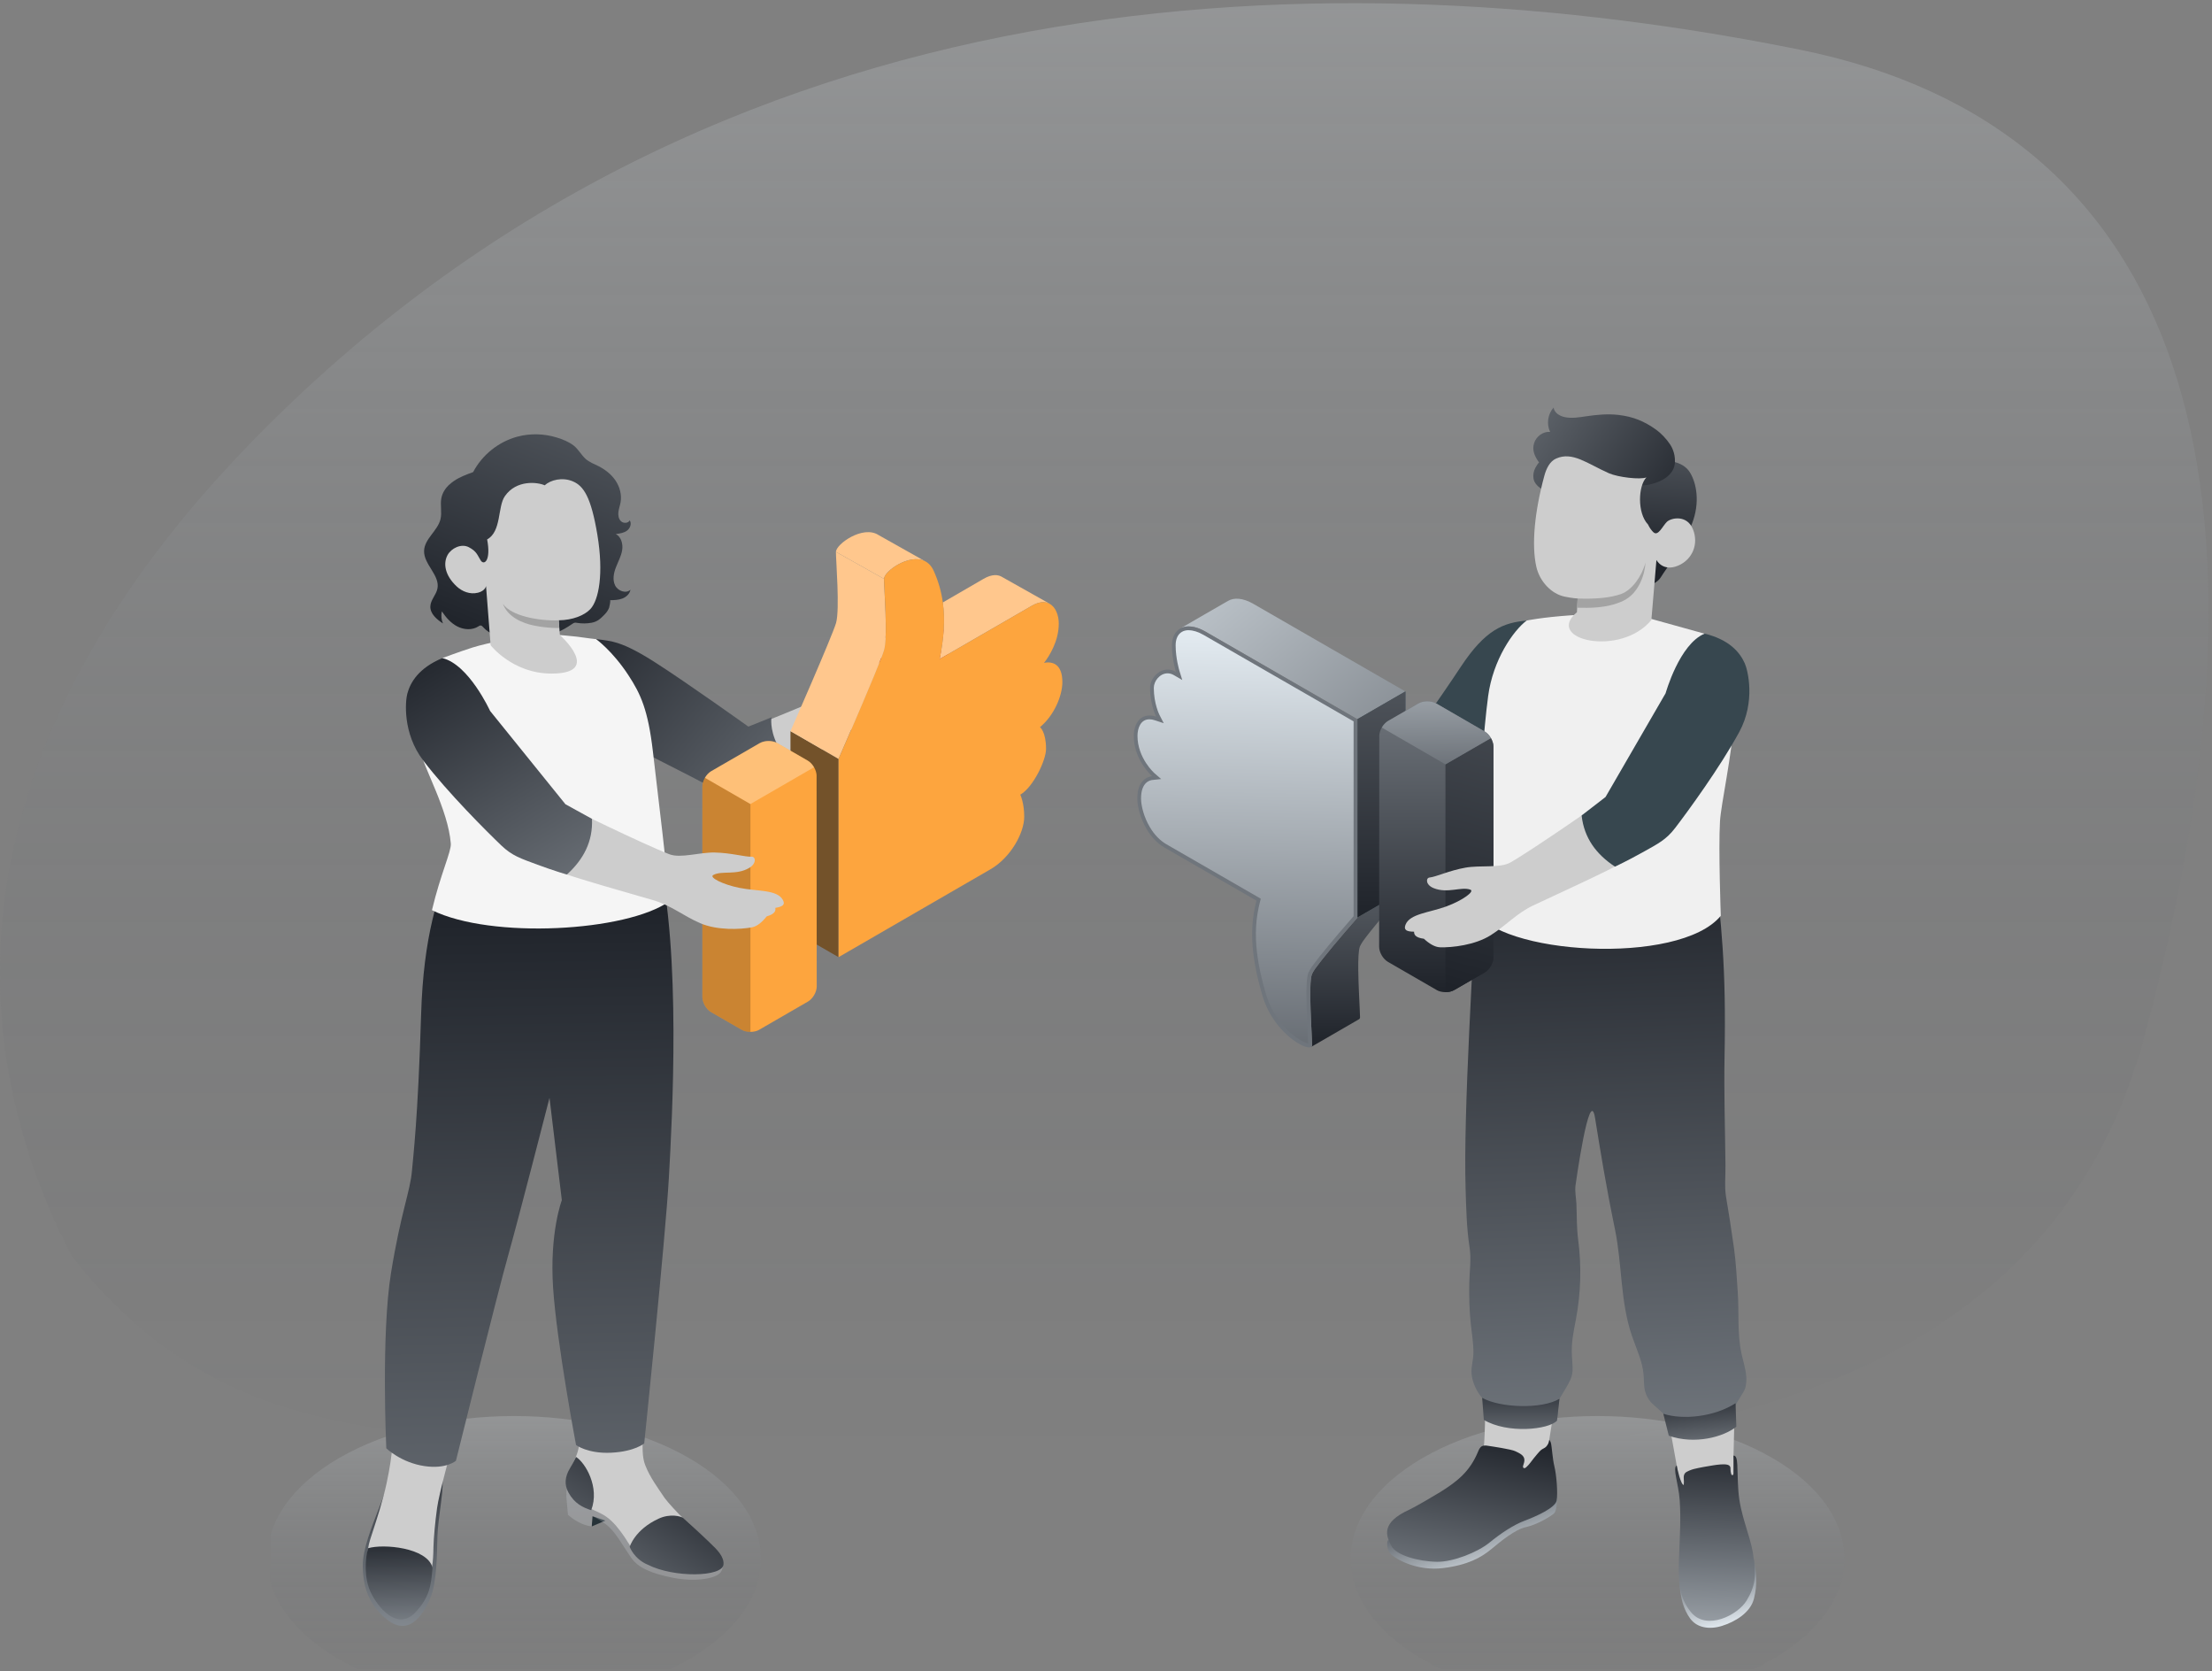 <svg width="621" height="469" viewBox="0 0 621 469" fill="none" xmlns="http://www.w3.org/2000/svg">
<rect x="0" y="0" width="621" height="469" fill="#808080" stroke="none"/>
<path opacity="0.4" d="M211.516 404.348C115.674 405.244 62.527 406.588 19.958 352.256C-16.531 281.119 -4.743 201.821 69.903 124.789C201.255 -10.762 377.524 -11.841 505.259 13.94C613.494 35.785 643.863 135.574 601.902 291.289C559.941 447.004 331.319 403.227 211.516 404.348Z" fill="url(#paint0_linear_7754_14610)"/>
<g clip-path="url(#clip0_7754_14610)">
<path d="M95.3 409.144C68.231 424.774 68.231 450.104 95.3 465.734C122.371 481.364 166.251 481.364 193.321 465.734C220.391 450.104 220.391 424.774 193.321 409.144C166.251 393.514 122.371 393.514 95.311 409.144H95.3Z" fill="url(#paint1_linear_7754_14610)"/>
<path d="M497.494 409.144C524.564 424.774 524.564 450.104 497.494 465.734C470.424 481.364 426.544 481.364 399.474 465.734C372.404 450.104 372.404 424.774 399.474 409.144C426.544 393.514 470.424 393.514 497.484 409.144H497.494Z" fill="url(#paint2_linear_7754_14610)"/>
<path d="M333.391 213.404C332.241 213.884 332.711 214.974 333.831 215.264C336.481 215.944 339.171 213.934 340.961 213.744C341.411 213.744 347.351 214.544 348.161 215.494C346.811 215.754 342.511 216.224 341.181 216.554C340.801 216.654 339.811 217.084 336.821 218.444C336.361 218.654 335.621 218.944 335.341 219.284C335.091 219.604 335.231 220.504 336.281 220.774C338.161 221.244 340.041 219.874 341.921 219.434C342.831 219.204 345.751 218.624 347.411 219.604C344.781 220.494 343.431 221.554 340.281 224.194C339.911 224.504 339.981 224.754 340.181 225.004C340.461 225.354 341.051 225.574 341.631 225.504C342.921 225.344 344.121 224.214 345.741 223.384C347.361 222.554 349.401 222.324 351.221 222.374C351.911 222.394 352.601 222.554 353.231 222.844C354.021 223.214 354.701 223.774 355.451 224.224C358.421 226.004 362.491 225.714 365.171 223.524C365.351 223.384 365.521 223.224 365.591 223.004C365.721 222.624 365.481 222.224 365.241 221.904C362.881 218.764 359.251 216.884 356.011 214.674C354.941 213.944 346.811 208.624 346.481 208.484C346.341 208.424 337.181 211.734 336.921 211.864C336.111 212.284 334.501 212.954 333.391 213.424V213.404Z" fill="#F0997A"/>
<path d="M410.351 187.944C408.501 190.624 394.451 210.204 394.451 210.204C394.451 210.204 374.141 213.094 369.781 213.394C363.771 213.814 360.321 211.654 357.271 209.784C352.901 207.104 352.151 207.324 349.481 207.394C347.831 207.434 343.811 207.114 343.671 207.104C343.061 207.074 342.581 207.334 342.001 207.534C341.711 207.634 340.521 208.104 340.231 208.214C338.571 208.864 337.591 209.354 335.941 210.004C335.431 210.204 334.921 210.404 334.461 210.714C334.361 210.784 334.261 210.854 334.221 210.964C334.141 211.174 334.291 211.404 334.451 211.564C335.231 212.314 336.381 212.554 337.461 212.464C338.531 212.374 339.561 212.004 340.581 211.664C341.211 211.454 341.541 211.294 342.821 210.874C343.141 210.774 343.511 210.714 344.421 210.874C348.771 211.634 349.581 212.144 351.891 212.904C348.921 213.804 347.251 213.954 345.141 213.564C343.031 213.174 342.981 215.594 345.541 216.804C348.491 218.194 350.741 217.114 354.611 219.044C358.471 220.974 358.041 225.744 363.801 225.494C366.241 225.314 369.181 224.654 373.231 225.084C378.791 225.684 396.121 227.504 399.571 227.384C407.111 227.134 407.401 226.364 414.891 213.314C425.461 194.894 427.021 191.294 427.021 191.294L427.721 174.874C422.521 175.364 417.671 177.314 410.351 187.944Z" fill="#FFBDA7"/>
<path d="M428.772 174.154C422.062 174.734 417.022 176.654 410.052 187.224C404.132 196.204 394.442 209.784 394.442 209.784L387.512 210.764C387.512 210.764 389.592 213.224 389.922 218.144C390.232 222.734 388.732 226.834 388.732 226.834C388.732 226.834 389.272 226.884 396.112 227.434C402.952 227.984 405.202 227.024 406.802 226.254C408.402 225.484 410.292 223.754 413.132 220.064C417.532 214.334 427.732 200.874 427.732 200.874L428.772 174.154Z" fill="#37474F"/>
<path d="M351.902 212.894C352.962 212.554 355.432 212.484 355.962 212.544C356.492 212.604 355.682 211.664 353.532 211.564C351.382 211.464 350.262 212.394 349.592 212.124L351.902 212.884V212.894Z" fill="#F0997A"/>
<path d="M434.67 405.734L437.35 389.044L416.98 385.744C416.98 385.744 417.1 399.044 416.66 405.114C416.45 407.974 414.18 413.264 414.18 413.264C414.18 413.264 422.03 417.954 426.31 416.444C430.59 414.934 433.72 408.374 433.68 407.144L434.67 405.734Z" fill="#CDCDCD"/>
<path d="M389.661 432.334C389.371 432.334 389.101 435.004 390.651 436.354C392.441 437.914 398.151 440.954 405.111 440.094C412.071 439.244 415.841 437.114 418.631 434.804C421.421 432.494 425.331 429.234 428.481 428.564C431.401 427.944 435.371 425.604 436.311 424.704C437.251 423.804 437.131 419.794 437.131 419.794L389.661 432.334Z" fill="url(#paint3_linear_7754_14610)"/>
<path d="M434.921 404.135C434.921 404.135 435.291 404.335 435.471 405.265C435.681 406.375 435.901 409.595 436.351 411.415C436.981 413.945 437.391 419.125 437.001 421.175C436.611 423.225 431.051 425.665 428.001 426.805C424.891 427.965 421.281 430.385 418.121 432.965C414.841 435.635 407.961 438.395 403.431 438.325C398.071 438.245 392.041 436.465 390.671 433.975C388.971 430.885 387.741 427.305 395.701 423.675C397.211 422.985 402.501 419.895 404.311 418.775C409.201 415.735 412.641 412.945 414.901 407.535C415.161 406.905 415.441 406.205 416.051 405.885C416.521 405.645 417.081 405.675 417.601 405.755C418.921 405.955 424.201 406.715 425.411 407.295C426.471 407.815 427.991 408.415 427.961 409.785C427.961 410.265 427.811 410.725 427.661 411.175C427.561 411.455 427.491 411.825 427.731 411.995C427.961 412.155 428.271 411.975 428.471 411.795C429.311 411.055 429.921 410.105 430.621 409.235C431.001 408.775 432.201 407.285 432.671 406.925C433.101 406.595 433.651 406.435 434.031 406.055C434.511 405.575 434.901 404.795 434.931 404.155L434.921 404.135Z" fill="url(#paint4_linear_7754_14610)"/>
<path d="M470.731 411.324L466.961 390.464L487.161 388.114L486.671 408.524C486.671 408.524 487.991 414.074 486.781 415.914C485.571 417.754 473.441 419.244 472.381 417.934C471.321 416.634 470.731 411.314 470.731 411.314V411.324Z" fill="#CDCDCD"/>
<path d="M471.441 443.965C471.781 448.625 472.621 451.655 474.501 454.255C476.381 456.845 479.881 457.425 483.411 456.325C486.941 455.225 491.451 452.705 492.431 448.585C493.411 444.465 493.181 441.715 492.341 437.435L471.441 443.975V443.965Z" fill="url(#paint5_linear_7754_14610)"/>
<path d="M486.67 408.524C488.13 408.504 487.59 412.134 488.03 418.414C488.5 425.204 491.3 430.635 492.15 436.095C493.12 442.335 492.78 445.194 490.34 449.215C487.91 453.244 479.2 457.715 474.84 452.595C471.29 448.425 471.1 443.485 471.37 437.155C471.64 430.604 471.9 425.995 471.56 421.065C471.23 416.355 469.47 411.945 470.73 411.315C470.83 412.005 471.88 416.804 472.7 416.754C472.77 416.144 472.75 415.584 472.7 414.974C472.66 414.444 472.7 413.854 473.09 413.414C473.48 412.974 474.89 412.454 475.48 412.304C476.91 411.934 479.46 411.494 480.92 411.264C481.65 411.144 482.37 411.054 483.1 411.004C483.69 410.964 484.39 410.944 484.95 411.084C485.29 411.174 485.61 411.364 485.74 411.664C485.84 411.884 485.82 412.134 485.82 412.384C485.82 412.824 485.89 413.254 486.01 413.664C486.07 413.844 486.21 414.064 486.42 414.004C486.59 413.954 486.65 413.754 486.65 413.604C486.65 412.844 486.69 408.944 486.66 408.544L486.67 408.524Z" fill="url(#paint6_linear_7754_14610)"/>
<path d="M481.122 240.164C483.252 259.874 484.642 270.824 484.152 296.644C483.962 306.434 484.312 317.304 484.412 327.094C484.442 329.874 484.112 333.144 484.572 335.894C485.422 340.974 485.932 344.134 486.812 350.364C487.342 354.134 487.602 358.924 487.862 362.724C488.252 368.424 487.692 374.224 488.892 379.814C489.342 381.914 490.032 383.974 490.232 386.114C490.332 387.264 490.282 388.454 489.972 389.574C489.652 390.704 487.622 393.394 487.272 394.414C486.752 395.904 487.232 398.134 487.232 399.734C487.232 399.734 476.662 404.994 468.602 402.134C468.222 400.714 468.112 398.364 467.312 397.194C466.742 396.354 464.162 394.344 463.452 393.514C462.702 392.644 462.142 391.604 461.852 390.484C461.452 388.934 461.562 387.304 461.412 385.704C461.072 381.934 459.352 378.454 458.132 374.864C454.852 365.204 455.422 354.934 453.392 345.044C450.652 331.694 449.342 323.244 447.792 313.744C446.242 304.234 442.312 332.684 442.312 332.694C442.082 334.314 442.492 336.244 442.562 337.874C442.702 341.254 442.612 344.574 443.052 347.904C444.022 355.304 443.822 362.854 442.442 370.184C441.722 374.044 441.092 376.694 441.302 380.624C441.422 382.934 441.832 384.974 440.932 387.094C440.282 388.624 438.622 391.164 437.812 392.584C437.482 393.164 437.462 397.794 437.102 398.014C437.102 398.014 425.932 404.444 417.532 397.514C417.412 396.164 416.662 393.504 416.102 392.314C414.652 390.784 413.292 387.874 413.132 385.564C412.972 383.394 413.642 381.804 413.652 379.624C413.662 376.954 413.212 374.304 412.922 371.644C412.502 367.854 412.422 364.034 412.482 360.234C412.542 356.924 413.092 353.414 412.582 350.164C411.732 344.764 411.622 339.044 411.452 333.564C410.792 312.024 413.672 268.324 414.952 240.534L481.132 240.154L481.122 240.164Z" fill="url(#paint7_linear_7754_14610)"/>
<path d="M487.461 400.404C483.891 403.324 475.741 405.494 468.501 402.944L466.961 396.784C472.421 398.574 481.271 397.674 487.241 393.824L487.461 400.414V400.404Z" fill="url(#paint8_linear_7754_14610)"/>
<path d="M437.102 398.744C434.682 401.264 423.272 402.454 416.572 398.504L416.102 392.314C421.182 395.154 432.862 395.544 437.812 392.584L437.112 398.734L437.102 398.744Z" fill="url(#paint9_linear_7754_14610)"/>
<path d="M478.562 177.845C478.562 177.845 488.052 184.985 487.002 200.505C486.202 212.385 483.172 225.465 482.872 230.555C482.412 238.355 483.102 257.015 483.102 257.015C471.462 271.205 420.132 267.945 413.902 255.195C413.902 255.195 415.192 214.895 417.782 195.385C419.142 185.165 424.812 177.035 428.582 174.165C428.582 174.165 432.582 173.275 441.332 172.665C446.692 172.295 462.012 173.265 462.012 173.265L478.552 177.855L478.562 177.845Z" fill="#F0F0F0"/>
<path d="M468.74 129.425C468.74 129.425 472.63 129.635 474.44 132.595C476.26 135.555 477.35 140.955 475.01 146.985C472.44 153.615 467.45 160.005 466.36 161.865C465.27 163.725 463.19 164.165 463.19 164.165L463.78 155.985L464.35 150.295C464.35 150.295 459.95 145.905 459.74 141.795C459.48 136.495 461.67 133.605 461.67 133.605L468.73 129.425H468.74Z" fill="url(#paint10_linear_7754_14610)"/>
<path d="M440.31 137.695C442.57 136.745 445.4 136.485 447.82 136.445C450.11 136.405 452.41 136.355 454.7 136.315C457.16 136.265 459.61 136.225 462.07 136.175C462.07 136.175 469.97 135.235 470.22 129.685C470.35 126.955 469.09 125.065 468.82 124.665C467.87 123.225 466.33 121.585 464.93 120.585C461.6 118.215 458.54 116.945 454.38 116.455C451.38 116.105 448.35 116.385 445.36 116.825C443.34 117.125 441.27 117.485 439.27 117.065C437.84 116.765 436.34 115.835 436.16 114.385C434.52 116.195 434.11 119.025 435.18 121.215C433.22 121.035 431.29 122.465 430.69 124.345C430.02 126.445 430.93 128.195 432.11 129.855C431.96 129.655 431.1 131.185 431.03 131.315C430.56 132.215 430.36 133.245 430.51 134.265C430.72 135.705 431.95 136.785 433.23 137.485C435.49 138.715 437.96 138.685 440.3 137.695H440.31Z" fill="url(#paint11_linear_7754_14610)"/>
<path d="M471.149 158.735C466.809 160.595 465.029 157.155 465.029 157.155L463.609 174.005C454.959 184.525 433.419 179.575 442.709 171.825L442.909 167.975C442.909 167.975 441.489 167.915 439.249 167.445C435.519 166.675 432.239 163.175 431.309 159.055C429.939 152.965 430.799 143.705 433.549 133.575C434.079 131.615 435.029 129.495 436.889 128.685C441.499 126.665 445.519 130.075 451.679 132.815C454.229 133.945 460.519 134.685 462.219 133.985C459.919 136.305 459.579 143.945 462.659 147.195C463.179 148.295 463.739 148.955 464.179 149.375C465.499 150.635 466.769 147.605 467.979 146.445C469.199 145.305 473.579 144.425 475.259 148.485C476.959 152.615 475.179 157.005 471.159 158.735H471.149Z" fill="#CDCDCD"/>
<path d="M442.91 167.974C447.84 168.174 452.24 167.774 455.2 166.674C458.16 165.584 460.92 161.774 461.95 157.904C461.8 161.044 460.17 166.544 455.65 168.654C451.14 170.764 446 170.644 442.77 170.564L442.9 167.964L442.91 167.974Z" fill="#A3A3A3"/>
<path d="M331.451 176.344C333.131 175.454 335.571 175.614 338.461 177.284C344.031 180.494 381.071 201.844 381.071 201.844L394.551 194.064C394.551 194.064 357.491 172.704 351.921 169.504C348.941 167.774 346.431 167.664 344.751 168.654C343.331 169.484 333.561 175.084 331.441 176.344H331.451Z" fill="url(#paint12_linear_7754_14610)"/>
<path d="M367.861 280.135C367.881 282.095 367.961 284.225 368.051 286.215C368.121 287.835 368.191 289.345 368.251 290.575C368.321 291.825 368.361 292.795 368.361 293.305C368.361 293.515 368.291 293.665 368.161 293.785C369.081 293.245 381.381 286.165 381.571 286.035C381.731 285.925 381.821 285.755 381.821 285.525C381.821 285.025 381.781 284.045 381.711 282.795C381.661 281.555 381.581 280.045 381.511 278.425C381.421 276.445 381.351 274.315 381.321 272.355C381.281 269.215 381.391 266.525 381.811 265.575C381.941 265.255 382.231 264.775 382.621 264.175C383.171 263.415 383.901 262.445 384.751 261.385C388.551 256.565 394.551 249.765 394.551 249.765V249.715L381.071 257.495V257.565C381.071 257.565 375.091 264.345 371.281 269.155C370.441 270.235 369.701 271.205 369.151 271.965C368.761 272.565 368.471 273.045 368.341 273.365C367.911 274.315 367.801 277.005 367.851 280.145L367.861 280.135Z" fill="url(#paint13_linear_7754_14610)"/>
<path d="M381.582 202.135L394.062 194.925V249.415L381.582 256.625V202.135Z" fill="#455A64"/>
<path d="M393.562 195.794V249.124L382.082 255.754V202.424L393.562 195.794ZM394.562 194.064L381.082 201.844V257.484L394.562 249.704V194.064Z" fill="#455A64"/>
<path d="M381.082 257.485L394.552 249.705V194.055L381.082 201.845V257.485Z" fill="url(#paint14_linear_7754_14610)"/>
<path d="M367.54 293.414C367.45 293.414 367.36 293.414 367.26 293.394C365.11 293.074 360.49 289.914 357.39 284.824C356.32 283.054 355.52 281.254 354.94 279.304C353.65 274.974 352.82 271.134 352.39 267.554C351.75 262.304 352.02 257.644 353.24 252.894L353.34 252.494L327.22 237.434C325.37 236.374 323.71 234.674 322.42 232.514C320.62 229.534 319.82 226.174 319.82 224.154C319.79 219.154 322.62 218.464 323.49 218.374L324.73 218.244L323.79 217.434C323.79 217.434 318.83 213.074 318.83 206.524C318.83 203.944 320.03 201.344 322.72 201.344C323.25 201.344 323.81 201.444 324.4 201.644L325.66 202.064L325.05 200.884C325.05 200.884 323.41 197.674 323.41 193.064C323.41 190.924 325.34 188.444 327.82 188.444C328.5 188.444 329.18 188.634 329.84 189.014L331.03 189.694L330.62 188.384C330.62 188.384 329.55 184.884 329.55 181.144C329.54 179.154 330.26 177.634 331.6 176.864C332.22 176.514 332.94 176.334 333.76 176.334C335.08 176.334 336.62 176.824 338.2 177.734L380.55 202.134V257.324C379.64 258.364 374.33 264.424 370.87 268.794L370.75 268.944C370 269.904 369.29 270.844 368.73 271.624C368.28 272.304 368 272.794 367.86 273.134C367.45 274.044 367.27 276.344 367.33 280.134C367.35 281.824 367.41 283.824 367.52 286.224C367.56 287.264 367.61 288.254 367.65 289.164L367.72 290.594C367.77 291.564 367.83 292.744 367.83 293.294C367.81 293.364 367.73 293.404 367.55 293.404L367.54 293.414Z" fill="url(#paint15_linear_7754_14610)"/>
<path d="M333.751 176.885C334.981 176.885 336.421 177.345 337.931 178.215C343.101 181.195 375.441 199.825 380.011 202.455V257.135C378.801 258.515 373.771 264.275 370.451 268.475L370.221 268.775C369.511 269.675 368.831 270.565 368.271 271.355C367.811 272.055 367.521 272.555 367.371 272.905C367.081 273.545 366.711 274.985 366.781 280.135C366.801 281.825 366.861 283.825 366.971 286.245C367.011 287.295 367.061 288.295 367.101 289.205L367.171 290.625C367.211 291.365 367.251 292.235 367.271 292.835C365.531 292.525 361.071 289.835 357.841 284.535C356.791 282.805 356.011 281.045 355.441 279.135C354.161 274.835 353.331 271.025 352.911 267.475C352.281 262.295 352.541 257.705 353.751 253.015L353.951 252.225L353.241 251.815L327.471 236.955C325.701 235.945 324.111 234.315 322.861 232.225C321.121 229.345 320.341 226.085 320.341 224.145C320.311 219.595 322.771 218.985 323.531 218.905L325.991 218.645L324.121 217.025C324.121 217.025 319.341 212.815 319.341 206.525C319.341 204.385 320.221 201.875 322.691 201.875C323.161 201.875 323.671 201.965 324.201 202.145L326.711 202.975L325.501 200.625C325.501 200.625 323.921 197.515 323.921 193.055C323.921 191.165 325.611 188.975 327.791 188.975C328.381 188.975 328.971 189.145 329.541 189.475L331.911 190.845L331.101 188.225C331.101 188.225 330.051 184.805 330.051 181.135C330.041 179.345 330.671 177.995 331.831 177.325C332.361 177.015 333.001 176.865 333.721 176.865M333.751 175.805C332.821 175.805 332.011 176.015 331.331 176.405C329.851 177.255 329.001 178.955 329.011 181.155C329.011 185.035 330.111 188.555 330.111 188.555C329.341 188.105 328.561 187.915 327.821 187.915C325.111 187.915 322.871 190.545 322.871 193.065C322.871 197.875 324.571 201.125 324.571 201.125C323.911 200.905 323.291 200.805 322.721 200.805C319.921 200.805 318.301 203.295 318.301 206.525C318.301 213.415 323.451 217.845 323.451 217.845C322.061 217.995 319.261 219.115 319.301 224.165C319.301 226.295 320.121 229.725 321.971 232.795C323.161 234.795 324.831 236.685 326.971 237.905L352.731 252.765C351.551 257.355 351.181 262.085 351.861 267.625C352.281 271.175 353.111 275.065 354.421 279.465C355.041 281.565 355.911 283.435 356.931 285.115C360.231 290.535 364.981 293.605 367.181 293.935C367.311 293.955 367.431 293.965 367.541 293.965C368.061 293.965 368.361 293.745 368.361 293.315C368.361 292.815 368.321 291.835 368.251 290.595C368.201 289.355 368.121 287.845 368.051 286.225C367.961 284.235 367.891 282.115 367.861 280.145C367.821 277.005 367.931 274.315 368.351 273.365C368.481 273.045 368.771 272.565 369.161 271.965C369.711 271.205 370.441 270.235 371.291 269.175C375.091 264.355 381.081 257.565 381.081 257.565V201.855C381.081 201.855 344.031 180.505 338.461 177.305C336.701 176.285 335.101 175.825 333.751 175.825V175.805Z" fill="#6F757C"/>
<path d="M387.21 206.614C387.21 205.814 387.49 204.964 387.93 204.184C388.38 203.424 388.99 202.744 389.67 202.344L398.23 197.404C399.59 196.624 401.77 196.624 403.14 197.404H403.16L416.82 205.304C417.5 205.704 418.13 206.384 418.56 207.144C419 207.924 419.28 208.794 419.28 209.574V268.664C419.28 270.234 418.18 272.154 416.82 272.924L408.26 277.864C407.58 278.264 406.69 278.454 405.8 278.454C404.91 278.454 404.04 278.264 403.36 277.884C403.36 277.864 403.34 277.864 403.34 277.864L389.64 269.944C388.28 269.164 387.18 267.274 387.18 265.704V265.684L387.22 206.614H387.21Z" fill="url(#paint16_linear_7754_14610)"/>
<path d="M405.799 214.515V278.455C406.689 278.455 407.579 278.265 408.259 277.865L416.819 272.925C418.179 272.145 419.279 270.235 419.279 268.665V209.575C419.279 208.795 418.999 207.925 418.559 207.145L405.789 214.515H405.799Z" fill="url(#paint17_linear_7754_14610)"/>
<path d="M387.93 204.194L405.8 214.524L418.57 207.154C418.13 206.394 417.51 205.714 416.83 205.314L403.17 197.414H403.15C401.79 196.634 399.61 196.634 398.24 197.414L389.68 202.354C389 202.754 388.39 203.434 387.94 204.194H387.93Z" fill="url(#paint18_linear_7754_14610)"/>
<path d="M479.211 178.585C488.141 180.685 491.351 188.605 488.131 198.545C485.301 207.255 469.581 228.835 467.521 232.465C465.471 236.105 463.551 237.505 457.511 241.015C451.471 244.525 435.161 251.865 430.431 254.125C425.701 256.375 422.931 259.675 418.521 262.465C414.121 265.255 407.611 265.975 404.281 265.865C402.801 265.815 401.221 264.835 399.741 263.465C397.381 263.175 396.951 262.295 396.991 261.485C394.941 261.475 394.011 261.055 394.571 259.565C395.741 256.445 401.241 256.155 406.051 254.395C410.641 252.705 414.081 250.155 412.801 249.695C410.211 248.755 406.441 250.855 402.491 249.265C400.171 248.335 400.291 246.395 401.321 246.285C403.231 246.085 406.791 244.335 411.401 243.515C415.611 242.765 421.141 243.715 424.061 242.045C430.891 238.125 451.061 224.005 451.061 224.005L468.581 194.595C468.581 194.595 471.201 182.885 479.211 178.595V178.585Z" fill="#CDCDCD"/>
<path d="M444.02 228.875L450.74 223.685L467.61 194.555C467.61 194.555 471.48 180.725 478.57 177.835C485.56 179.555 488.48 183.135 489.83 186.175C490.68 188.085 492.92 196.895 488.28 205.445C482.86 215.425 473.77 227.825 470.32 232.335C467.75 235.695 465.55 236.755 461.13 239.225C456.7 241.695 453.39 243.225 453.39 243.225C448.17 239.795 444.72 235.225 444.03 228.865L444.02 228.875Z" fill="#37474F"/>
<path d="M166.129 428.404L169.959 426.774L166.339 425.534L166.129 428.404Z" fill="#263238"/>
<path d="M202.709 437.404C202.709 437.404 159.849 414.944 159.139 417.894C158.979 418.544 158.969 419.134 159.059 419.684C159.029 419.624 158.979 419.574 158.949 419.514L159.449 425.124C159.449 425.124 162.439 428.004 166.129 428.394C166.149 428.124 166.269 426.474 166.339 425.524C167.509 426.094 168.699 426.764 170.099 427.814C172.809 429.854 174.439 433.234 177.219 437.214C179.239 440.114 183.059 441.634 188.769 442.784C194.919 444.024 200.449 443.134 202.079 441.544C203.379 440.274 202.909 437.784 202.709 437.384V437.404Z" fill="url(#paint19_linear_7754_14610)"/>
<path d="M201.569 436.063C201.169 435.593 199.699 433.763 197.689 431.753C195.929 429.993 193.879 427.773 191.649 425.953C190.759 425.223 187.239 421.383 186.609 420.443C184.649 417.523 182.499 414.643 181.209 411.373C180.599 409.823 180.169 407.993 180.529 402.273C181.039 394.293 181.349 392.503 181.729 386.423L159.509 384.943C159.929 388.343 160.869 393.113 161.349 397.723C161.949 403.543 163.829 404.203 161.239 409.883C160.479 411.553 159.389 413.143 159.209 414.973C158.899 417.943 161.079 420.643 163.599 422.253C165.689 423.583 168.139 424.243 170.159 425.643C172.279 427.123 173.879 429.263 175.329 431.363C176.699 433.353 177.759 435.673 179.769 437.123C181.989 438.733 184.159 439.323 186.799 440.023C189.829 440.823 193.769 441.113 196.399 441.053C200.989 440.953 204.479 439.473 201.589 436.053L201.569 436.063Z" fill="#CDCDCD"/>
<path d="M199.22 432.914C197.42 431.204 194.86 428.754 191.76 425.984C191.06 425.574 188.2 424.714 184.9 426.224C178.17 429.314 176.78 434.144 176.78 434.144C176.78 434.144 178 437.534 181.85 439.144C189.21 442.884 202.78 442.604 203.11 439.114C203.32 436.894 201.41 435.004 199.22 432.924V432.914ZM161.72 408.894C161.72 408.894 161.22 410.014 159.94 412.204C158.66 414.394 158.32 416.624 159.62 418.954C161.35 422.034 163.63 423.084 165.98 423.854C168.45 417.334 164.26 410.484 161.72 408.904V408.894Z" fill="url(#paint20_linear_7754_14610)"/>
<path d="M123.95 414.244C125.06 416.254 122.91 426.104 122.8 431.204C122.69 435.844 122.68 444.144 120.79 448.554C118.55 453.784 114.38 459.694 107.97 453.984C103.99 450.444 101.9 446.164 101.85 439.474C101.82 434.824 104.31 428.634 106.46 423.134C108.97 416.714 110.01 413.254 110.01 413.254L123.95 414.244Z" fill="url(#paint21_linear_7754_14610)"/>
<path d="M112.041 381.914C110.691 392.624 110.681 398.744 110.201 405.644C109.871 408.844 109.501 411.784 108.521 416.354C107.581 420.754 105.701 426.654 104.781 429.434C103.491 433.324 102.561 435.764 103.681 440.364C103.771 440.724 103.911 441.074 104.081 441.414C105.851 445.294 110.881 448.564 112.591 448.284C113.001 449.054 114.161 449.604 115.471 449.524C115.661 449.514 115.851 449.484 116.041 449.454C116.231 449.414 116.421 449.364 116.621 449.294C117.781 448.894 118.921 447.934 119.691 446.184C119.821 445.894 119.931 445.574 120.041 445.234C121.711 439.814 121.631 436.254 121.691 434.084C121.761 431.574 122.151 427.194 122.711 423.184C123.271 419.174 126.291 408.204 127.951 402.184C129.321 397.204 132.001 386.974 132.001 386.974L112.041 381.914Z" fill="#CDCDCD"/>
<path d="M103.339 434.524C107.619 433.224 119.939 434.334 121.419 439.954C121.059 445.074 120.509 448.344 116.679 452.464C111.589 457.944 106.069 451.094 104.079 446.894C102.089 442.694 102.559 437.234 103.339 434.534V434.524Z" fill="url(#paint22_linear_7754_14610)"/>
<path d="M127.279 240.424C122.969 250.954 118.889 262.554 118.219 284.854C117.329 314.264 115.959 324.894 115.669 328.434C115.179 334.474 112.579 339.944 109.769 357.294C106.969 374.634 108.449 406.474 108.449 406.474C108.449 406.474 112.549 410.494 119.189 411.474C125.309 412.374 127.999 409.974 127.999 409.974C127.999 409.974 139.639 363.044 142.579 352.664C145.509 342.284 154.269 308.124 154.269 308.124L157.729 336.844C157.729 336.844 154.269 345.894 155.269 361.304C156.269 376.714 161.719 405.554 161.719 405.554C161.719 405.554 164.979 408.044 171.599 407.714C178.239 407.384 180.859 405.104 180.859 405.104C180.859 405.104 186.789 347.914 187.779 330.574C188.769 313.234 191.199 267.594 184.859 240.424H127.269H127.279Z" fill="url(#paint23_linear_7754_14610)"/>
<path d="M264.649 176.704C265.889 176.544 266.019 177.724 265.199 178.534C263.239 180.444 259.909 180.044 258.259 180.774C257.869 180.994 253.119 184.654 252.889 185.884C254.179 185.434 258.149 183.694 259.459 183.314C259.839 183.204 260.909 183.094 264.179 182.774C264.679 182.724 265.469 182.604 265.879 182.774C266.259 182.924 266.589 183.774 265.809 184.524C264.419 185.864 262.099 185.614 260.249 186.184C259.349 186.434 256.529 187.394 255.569 189.074C258.289 188.534 259.989 188.774 264.039 189.494C264.509 189.574 264.579 189.834 264.529 190.144C264.459 190.594 264.059 191.064 263.519 191.294C262.329 191.804 260.719 191.424 258.899 191.504C257.079 191.594 255.199 192.414 253.639 193.364C253.049 193.724 252.529 194.204 252.129 194.774C251.629 195.484 251.319 196.314 250.899 197.084C249.219 200.104 245.539 201.884 242.129 201.324C241.909 201.284 241.669 201.234 241.499 201.084C241.199 200.824 241.209 200.354 241.259 199.964C241.739 196.064 243.939 192.634 245.649 189.084C246.209 187.924 250.599 179.244 250.809 178.964C250.899 178.844 260.489 177.134 260.789 177.124C261.709 177.084 263.429 176.864 264.629 176.714L264.649 176.704Z" fill="#9A4A4D"/>
<path d="M185.899 188.894C188.659 190.634 210.129 204.384 210.129 204.384C210.129 204.384 229.169 196.754 233.099 194.834C238.519 192.194 240.429 188.604 242.139 185.464C244.589 180.964 245.349 180.784 247.699 179.514C249.149 178.724 252.469 176.444 252.589 176.364C253.109 176.034 253.659 176.024 254.249 175.904C254.549 175.844 255.819 175.654 256.119 175.614C257.879 175.354 258.979 175.284 260.729 175.024C261.269 174.944 261.819 174.864 262.359 174.894C262.479 174.894 262.599 174.914 262.689 174.994C262.869 175.134 262.849 175.404 262.779 175.624C262.479 176.654 261.599 177.444 260.629 177.904C259.659 178.364 258.579 178.554 257.519 178.774C256.869 178.904 256.499 178.934 255.189 179.204C254.859 179.274 254.509 179.404 253.799 179.994C250.409 182.824 249.959 183.674 248.339 185.484C251.359 184.784 252.879 184.074 254.519 182.684C256.159 181.294 257.399 183.374 255.789 185.694C253.929 188.374 251.429 188.564 249.049 192.164C246.669 195.764 249.419 199.684 244.299 202.344C242.099 203.414 239.219 204.294 235.919 206.694C231.399 209.984 217.289 220.214 214.239 221.834C207.579 225.384 206.939 224.854 193.939 217.284C175.589 206.594 172.439 204.254 172.439 204.254L169.459 180.574C174.679 182.084 176.609 183.044 185.879 188.894H185.899Z" fill="#CDCDCD"/>
<path d="M167.359 179.374C171.719 179.924 174.579 179.924 183.979 185.944C193.039 191.734 210.099 203.934 210.099 203.934L216.589 201.324C216.589 201.324 216.009 204.494 218.179 208.924C220.199 213.054 223.549 215.864 223.549 215.864C223.549 215.864 223.109 216.184 217.449 220.064C211.799 223.954 209.369 224.244 207.599 224.374C205.829 224.504 203.819 223.134 199.729 220.924C195.639 218.714 172.249 206.884 172.249 206.884L167.359 179.384V179.374Z" fill="url(#paint24_linear_7754_14610)"/>
<path d="M248.36 185.494C247.27 185.724 245.1 186.904 244.67 187.214C244.24 187.534 244.47 186.314 246.29 185.154C248.1 183.994 249.54 184.234 249.98 183.674L248.36 185.484V185.494Z" fill="#9A4A4D"/>
<path d="M121.271 255.434C123.661 245.344 126.741 238.954 126.561 236.754C125.791 227.194 119.051 215.804 117.841 210.304C115.191 198.324 121.541 187.284 124.191 184.704C124.191 184.704 129.271 182.794 132.711 181.714C134.781 181.064 138.471 180.214 141.641 179.544C148.691 178.044 151.661 177.914 154.341 178.004C155.661 178.044 161.951 178.684 161.951 178.684C163.861 178.994 167.341 179.374 167.351 179.384C167.351 179.384 171.891 182.594 176.421 189.504C179.871 194.774 181.941 199.244 183.301 210.954C185.031 225.864 187.141 242.534 187.871 252.974C176.011 261.454 137.921 263.654 121.271 255.444V255.434Z" fill="#F5F5F5"/>
<path d="M126.079 136.044C125.009 137.074 124.189 138.354 123.909 139.794C123.529 141.734 124.129 143.774 123.669 145.694C122.879 148.984 119.169 151.204 119.059 154.584C118.929 158.434 123.599 161.474 122.799 165.234C122.429 166.974 120.899 168.364 120.819 170.144C120.719 172.234 122.599 173.834 124.359 174.974C123.889 173.924 123.779 172.704 124.059 171.594C125.199 173.304 126.589 174.904 128.419 175.834C130.249 176.764 132.569 176.914 134.299 175.804C134.489 175.684 134.699 175.534 134.929 175.544C135.239 175.544 135.479 175.824 135.679 176.054C139.119 179.904 145.199 178.754 149.699 178.524C151.809 178.414 153.939 178.304 155.939 177.634C157.649 177.064 159.199 176.094 160.689 175.084C160.879 174.954 161.079 174.824 161.309 174.774C161.549 174.724 161.789 174.774 162.029 174.814C163.369 175.034 164.749 175.024 166.089 174.774C167.709 174.474 168.529 173.684 169.629 172.574C170.209 171.984 170.699 171.354 170.999 170.574C171.059 170.404 171.509 168.444 171.249 168.454C172.419 168.434 173.619 168.404 174.719 167.984C175.819 167.564 176.799 166.664 176.999 165.514C175.729 166.694 173.459 165.864 172.689 164.304C171.919 162.754 172.279 160.874 172.899 159.264C173.519 157.644 174.399 156.104 174.669 154.394C174.939 152.684 174.409 150.674 172.879 149.874C173.979 149.744 175.129 149.584 176.019 148.934C176.909 148.284 177.409 146.954 176.789 146.034C176.379 146.884 175.069 146.944 174.369 146.314C173.669 145.684 173.499 144.634 173.609 143.704C173.719 142.764 174.069 141.874 174.229 140.944C174.589 138.854 173.999 136.664 172.819 134.894C171.639 133.134 169.909 131.784 168.019 130.824C166.779 130.204 165.439 129.724 164.409 128.794C163.169 127.664 162.399 126.114 161.079 125.064C159.719 123.994 157.949 123.304 156.309 122.794C152.729 121.684 148.829 121.584 145.209 122.564C139.959 123.984 135.359 127.674 132.829 132.494C130.939 133.184 129.029 133.884 127.369 135.034C126.929 135.344 126.499 135.684 126.109 136.064L126.079 136.044Z" fill="url(#paint25_linear_7754_14610)"/>
<path d="M134.19 166.344C131.94 166.924 129.7 165.974 128.21 164.584C124.9 161.494 124.37 158.144 125.64 155.794C126.68 153.864 129.49 152.474 131.61 153.574C133.88 154.754 134.02 155.834 134.95 157.284C135.9 158.774 137.9 157.404 136.76 151.394C140.83 149.144 139.66 142.254 141.73 139.264C144.98 134.574 150.93 135.304 152.92 136.204C154.52 134.724 157.88 133.814 160.88 135.124C163.82 136.404 165.93 139.404 167.71 150.104C169.52 161.014 168.12 168.464 165.7 170.984C164.04 172.714 160.81 174.034 156.86 174.094L157.18 178.234C157.18 178.234 169.38 189.054 154.81 189.044C143.9 189.044 137.74 181.094 137.74 181.094L136.45 164.454C136.45 164.454 136.31 165.794 134.18 166.354L134.19 166.344Z" fill="#CDCDCD"/>
<path d="M156.88 174.105C151.2 174.305 143.46 172.875 141.16 169.425C142.57 173.215 146.71 174.935 149.96 175.575C153.91 176.365 156.99 176.255 156.99 176.255L156.88 174.095V174.105Z" fill="#A3A3A3"/>
<path d="M259.599 157.464C255.189 155.304 248.179 160.364 248.179 162.464L234.689 154.884C234.689 152.724 242.269 147.304 246.639 150.164L259.599 157.454V157.464Z" fill="#FFC78D"/>
<path d="M294.569 169.385V169.405C293.379 168.785 291.709 168.815 289.569 170.065L263.799 184.955C264.989 178.985 265.349 173.855 264.669 169.095L276.109 162.465C278.479 161.085 280.259 161.195 281.489 162.025L294.559 169.375L294.569 169.385Z" fill="#FFC78D"/>
<path d="M235.41 268.634L221.92 260.854V205.204L235.41 212.994V268.634Z" fill="#73522A"/>
<path d="M248.17 182.415C247.09 186.295 235.4 212.985 235.4 212.985L221.92 205.195C221.92 205.195 233.58 178.695 234.72 174.835C235.8 170.965 234.68 157.465 234.68 154.885L248.17 162.465C248.17 165.065 249.31 178.565 248.17 182.415Z" fill="#FFC78D"/>
<path d="M235.909 213.094C236.449 211.854 242.099 198.904 245.699 190.204L245.739 190.114C246.569 188.104 247.289 186.314 247.829 184.934C248.259 183.794 248.529 183.014 248.659 182.554C249.049 181.234 249.219 178.704 249.169 175.064C249.149 173.404 249.089 171.484 248.979 169.184C248.939 168.184 248.889 167.244 248.849 166.384L248.789 165.044C248.739 164.134 248.679 163.024 248.679 162.474C248.679 162.184 248.949 161.604 249.719 160.844C251.399 159.154 254.499 157.454 257.189 157.454C258.009 157.454 258.749 157.614 259.389 157.924C260.379 158.414 261.119 159.234 261.659 160.434C262.939 163.244 263.769 166.104 264.179 169.174C264.819 173.684 264.549 178.664 263.319 184.864L263.099 185.944L289.819 170.504C290.939 169.844 291.969 169.514 292.879 169.514C293.409 169.514 293.899 169.634 294.329 169.854C295.989 170.694 296.729 173.014 296.729 174.954C296.769 180.334 293.369 184.894 292.689 185.754L291.719 186.984L293.219 186.554C293.219 186.554 293.649 186.434 294.229 186.434C295.819 186.434 297.729 187.304 297.729 191.444C297.729 194.964 295.589 200.454 291.629 203.704L291.139 204.104L291.639 204.484C291.639 204.484 293.139 205.754 293.139 210.194C293.139 213.204 289.619 220.624 286.159 222.624L285.759 222.854L285.959 223.274C285.959 223.274 287.009 225.494 287.009 229.194C287.039 233.554 283.349 240.364 277.799 243.554C272.699 246.504 241.179 264.734 235.889 267.784V213.114L235.909 213.094Z" fill="#FDA53E"/>
<path d="M257.18 157.944C257.92 157.944 258.59 158.084 259.16 158.364C260.04 158.804 260.71 159.544 261.2 160.634C262.46 163.394 263.27 166.214 263.68 169.234C264.32 173.684 264.04 178.614 262.82 184.754L262.39 186.924L264.3 185.824L290.07 170.934C291.11 170.324 292.06 170.014 292.88 170.014C293.33 170.014 293.74 170.114 294.11 170.304C295.58 171.044 296.23 173.174 296.23 174.964C296.26 180.174 292.96 184.614 292.29 185.444L290.37 187.864L293.35 187.024C293.35 187.024 293.72 186.924 294.23 186.924C296.22 186.924 297.23 188.444 297.23 191.434C297.23 194.834 295.16 200.154 291.32 203.304L290.32 204.084L291.33 204.854C291.33 204.854 292.66 206.064 292.66 210.184C292.66 213.014 289.2 220.294 285.93 222.184L285.13 222.654L285.53 223.484C285.53 223.484 286.53 225.624 286.53 229.194C286.56 233.414 282.97 240.004 277.57 243.114C272.68 245.944 243.41 262.864 236.41 266.914V213.214C237.15 211.514 242.64 198.934 246.16 190.414L246.23 190.224C246.99 188.394 247.71 186.594 248.29 185.124C248.72 183.974 248.99 183.184 249.12 182.724C249.53 181.324 249.71 178.824 249.65 175.074C249.63 173.414 249.57 171.484 249.46 169.184C249.42 168.184 249.37 167.244 249.33 166.384L249.26 165.034C249.21 164.134 249.15 163.044 249.15 162.494C249.15 162.384 249.33 161.924 250.04 161.214C251.64 159.604 254.6 157.974 257.15 157.974M257.18 156.944C254.28 156.944 251.05 158.774 249.36 160.484C248.63 161.214 248.18 161.944 248.18 162.464C248.18 162.984 248.22 163.884 248.29 165.064C248.34 166.234 248.42 167.664 248.49 169.204C248.58 171.084 248.65 173.124 248.68 175.064C248.72 178.154 248.61 180.974 248.19 182.414C248.06 182.884 247.77 183.694 247.38 184.744C246.83 186.134 246.1 187.954 245.25 189.994C241.45 199.214 235.42 212.984 235.42 212.984V268.634C235.42 268.634 272.51 247.194 278.08 243.964C283.66 240.754 287.57 233.814 287.54 229.174C287.54 225.294 286.44 223.034 286.44 223.034C290.06 220.944 293.67 213.384 293.67 210.174C293.67 205.364 291.97 204.074 291.97 204.074C295.89 200.854 298.25 195.314 298.25 191.424C298.25 186.644 295.77 185.914 294.25 185.914C293.58 185.914 293.09 186.054 293.09 186.054C294.48 184.304 297.28 179.954 297.24 174.944C297.24 172.814 296.42 170.334 294.57 169.404C294.09 169.154 293.52 169.004 292.89 169.004C291.95 169.004 290.85 169.314 289.58 170.064L263.82 184.954C265 178.994 265.37 173.854 264.69 169.094C264.27 166.024 263.44 163.104 262.13 160.214C261.51 158.834 260.64 157.964 259.62 157.464C258.87 157.094 258.05 156.944 257.2 156.944H257.18Z" fill="#FDA53E"/>
<path d="M229.259 217.765C229.259 216.965 228.979 216.115 228.539 215.335C228.089 214.575 227.479 213.895 226.799 213.495L218.239 208.555C216.879 207.775 214.699 207.775 213.329 208.555H213.309L199.649 216.455C198.969 216.855 198.339 217.535 197.909 218.295C197.469 219.075 197.189 219.945 197.189 220.725V279.815C197.189 281.385 198.289 283.305 199.649 284.075L208.209 289.015C208.889 289.415 209.779 289.605 210.669 289.605C211.559 289.605 212.429 289.415 213.109 289.035C213.109 289.015 213.129 289.015 213.129 289.015L226.829 281.095C228.189 280.315 229.289 278.425 229.289 276.855V276.835L229.249 217.765H229.259Z" fill="#FDA53E"/>
<path opacity="0.2" d="M210.679 225.664V289.604C209.789 289.604 208.899 289.414 208.219 289.014L199.659 284.074C198.299 283.294 197.199 281.384 197.199 279.814V220.724C197.199 219.944 197.479 219.074 197.919 218.294L210.689 225.664H210.679Z" fill="black"/>
<path opacity="0.3" d="M228.54 215.335L210.67 225.665L197.9 218.295C198.34 217.535 198.96 216.855 199.64 216.455L213.3 208.555H213.32C214.68 207.775 216.86 207.775 218.23 208.555L226.79 213.495C227.47 213.895 228.08 214.575 228.53 215.335H228.54Z" fill="white"/>
<path d="M123.66 185.544C115.16 188.994 113.2 197.314 117.92 206.644C122.05 214.814 140.92 233.714 143.51 236.984C146.1 240.264 148.21 241.354 154.71 243.894C161.22 246.434 178.47 251.174 183.49 252.674C188.51 254.174 191.76 257.004 196.54 259.084C201.32 261.164 207.86 260.874 211.13 260.254C212.58 259.984 213.99 258.764 215.25 257.184C217.54 256.534 217.83 255.594 217.66 254.804C219.69 254.474 220.54 253.924 219.76 252.534C218.13 249.634 212.64 250.194 207.62 249.194C202.83 248.234 199.03 246.244 200.23 245.584C202.65 244.254 206.69 245.754 210.35 243.574C212.5 242.294 212.08 240.394 211.05 240.444C209.13 240.534 205.35 239.364 200.66 239.264C196.39 239.174 191.07 240.964 187.93 239.754C180.58 236.934 158.47 226.084 158.47 226.084L136.63 199.724C136.63 199.724 132.24 188.554 123.66 185.554V185.544Z" fill="#CDCDCD"/>
<path d="M166.18 229.814L158.74 225.714L137.59 199.534C137.59 199.534 131.63 186.464 124.19 184.704C117.55 187.484 115.22 191.464 114.35 194.684C113.81 196.694 112.94 205.754 118.85 213.484C125.75 222.514 136.64 233.364 140.74 237.284C143.8 240.204 146.13 240.914 150.89 242.684C155.65 244.444 159.15 245.444 159.15 245.444C163.77 241.254 166.49 236.204 166.19 229.814H166.18Z" fill="url(#paint26_linear_7754_14610)"/>
</g>
<defs>
<linearGradient id="paint0_linear_7754_14610" x1="317.902" y1="-1.211" x2="317.902" y2="406.789" gradientUnits="userSpaceOnUse">
<stop stop-color="#E5EDF3" stop-opacity="0.5"/>
<stop offset="1" stop-color="#1F232A" stop-opacity="0"/>
</linearGradient>
<linearGradient id="paint1_linear_7754_14610" x1="144.311" y1="397.422" x2="144.311" y2="477.457" gradientUnits="userSpaceOnUse">
<stop stop-color="#E5EDF3" stop-opacity="0.2"/>
<stop offset="1" stop-color="#1F232A" stop-opacity="0"/>
</linearGradient>
<linearGradient id="paint2_linear_7754_14610" x1="448.484" y1="397.422" x2="448.484" y2="477.457" gradientUnits="userSpaceOnUse">
<stop stop-color="#E5EDF3" stop-opacity="0.2"/>
<stop offset="1" stop-color="#1F232A" stop-opacity="0"/>
</linearGradient>
<linearGradient id="paint3_linear_7754_14610" x1="413" y1="445.895" x2="402.5" y2="415.395" gradientUnits="userSpaceOnUse">
<stop stop-color="#E5EDF3"/>
<stop offset="1" stop-color="#1F232A"/>
</linearGradient>
<linearGradient id="paint4_linear_7754_14610" x1="396.5" y1="505.895" x2="417" y2="401.395" gradientUnits="userSpaceOnUse">
<stop stop-color="#E5EDF3"/>
<stop offset="1" stop-color="#1F232A"/>
</linearGradient>
<linearGradient id="paint5_linear_7754_14610" x1="489" y1="455.895" x2="482" y2="427.895" gradientUnits="userSpaceOnUse">
<stop stop-color="#E5EDF3"/>
<stop offset="1" stop-color="#1F232A"/>
</linearGradient>
<linearGradient id="paint6_linear_7754_14610" x1="474.5" y1="488.895" x2="477.5" y2="404.395" gradientUnits="userSpaceOnUse">
<stop stop-color="#E5EDF3"/>
<stop offset="1" stop-color="#1F232A"/>
</linearGradient>
<linearGradient id="paint7_linear_7754_14610" x1="451" y1="643.395" x2="436.5" y2="239.895" gradientUnits="userSpaceOnUse">
<stop stop-color="#E5EDF3"/>
<stop offset="1" stop-color="#1F232A"/>
</linearGradient>
<linearGradient id="paint8_linear_7754_14610" x1="479.5" y1="429.895" x2="475.5" y2="390.395" gradientUnits="userSpaceOnUse">
<stop stop-color="#E5EDF3"/>
<stop offset="1" stop-color="#1F232A"/>
</linearGradient>
<linearGradient id="paint9_linear_7754_14610" x1="420.5" y1="431.895" x2="420.5" y2="386.395" gradientUnits="userSpaceOnUse">
<stop stop-color="#E5EDF3"/>
<stop offset="1" stop-color="#1F232A"/>
</linearGradient>
<linearGradient id="paint10_linear_7754_14610" x1="476" y1="26.895" x2="468" y2="157.395" gradientUnits="userSpaceOnUse">
<stop stop-color="#E5EDF3"/>
<stop offset="1" stop-color="#1F232A"/>
</linearGradient>
<linearGradient id="paint11_linear_7754_14610" x1="342.5" y1="50.395" x2="476.5" y2="140.895" gradientUnits="userSpaceOnUse">
<stop stop-color="#E5EDF3"/>
<stop offset="1" stop-color="#1F232A"/>
</linearGradient>
<linearGradient id="paint12_linear_7754_14610" x1="314.5" y1="118.895" x2="471" y2="307.395" gradientUnits="userSpaceOnUse">
<stop stop-color="#E5EDF3"/>
<stop offset="1" stop-color="#1F232A"/>
</linearGradient>
<linearGradient id="paint13_linear_7754_14610" x1="381" y1="137.395" x2="381.195" y2="293.785" gradientUnits="userSpaceOnUse">
<stop stop-color="#E5EDF3"/>
<stop offset="1" stop-color="#1F232A"/>
</linearGradient>
<linearGradient id="paint14_linear_7754_14610" x1="388" y1="-9.105" x2="387.817" y2="257.485" gradientUnits="userSpaceOnUse">
<stop stop-color="#E5EDF3"/>
<stop offset="1" stop-color="#1F232A"/>
</linearGradient>
<linearGradient id="paint15_linear_7754_14610" x1="353.998" y1="175.895" x2="349.998" y2="362.395" gradientUnits="userSpaceOnUse">
<stop stop-color="#E5EDF3"/>
<stop offset="1" stop-color="#1F232A"/>
</linearGradient>
<linearGradient id="paint16_linear_7754_14610" x1="403" y1="77.894" x2="403.23" y2="278.454" gradientUnits="userSpaceOnUse">
<stop stop-color="#E5EDF3"/>
<stop offset="1" stop-color="#1F232A"/>
</linearGradient>
<linearGradient id="paint17_linear_7754_14610" x1="515" y1="-120.605" x2="412.534" y2="278.455" gradientUnits="userSpaceOnUse">
<stop stop-color="#E5EDF3"/>
<stop offset="1" stop-color="#1F232A"/>
</linearGradient>
<linearGradient id="paint18_linear_7754_14610" x1="403" y1="164.395" x2="404" y2="247.395" gradientUnits="userSpaceOnUse">
<stop stop-color="#E5EDF3"/>
<stop offset="1" stop-color="#1F232A"/>
</linearGradient>
<linearGradient id="paint19_linear_7754_14610" x1="180.954" y1="417.627" x2="195.996" y2="378.395" gradientUnits="userSpaceOnUse">
<stop stop-color="#E5EDF3" stop-opacity="0.2"/>
<stop offset="1" stop-color="#1F232A" stop-opacity="0"/>
</linearGradient>
<linearGradient id="paint20_linear_7754_14610" x1="113.5" y1="498.395" x2="178.5" y2="399.895" gradientUnits="userSpaceOnUse">
<stop stop-color="#E5EDF3"/>
<stop offset="1" stop-color="#1F232A"/>
</linearGradient>
<linearGradient id="paint21_linear_7754_14610" x1="115.498" y1="509.895" x2="110.998" y2="402.895" gradientUnits="userSpaceOnUse">
<stop stop-color="#E5EDF3"/>
<stop offset="1" stop-color="#1F232A"/>
</linearGradient>
<linearGradient id="paint22_linear_7754_14610" x1="111.996" y1="485.395" x2="110.496" y2="430.895" gradientUnits="userSpaceOnUse">
<stop stop-color="#E5EDF3"/>
<stop offset="1" stop-color="#1F232A"/>
</linearGradient>
<linearGradient id="paint23_linear_7754_14610" x1="148.996" y1="756.895" x2="139.996" y2="253.895" gradientUnits="userSpaceOnUse">
<stop stop-color="#E5EDF3"/>
<stop offset="1" stop-color="#1F232A"/>
</linearGradient>
<linearGradient id="paint24_linear_7754_14610" x1="336.996" y1="321.895" x2="156.496" y2="174.395" gradientUnits="userSpaceOnUse">
<stop stop-color="#E5EDF3"/>
<stop offset="1" stop-color="#1F232A"/>
</linearGradient>
<linearGradient id="paint25_linear_7754_14610" x1="234.498" y1="-79.106" x2="133.498" y2="178.895" gradientUnits="userSpaceOnUse">
<stop stop-color="#E5EDF3"/>
<stop offset="1" stop-color="#1F232A"/>
</linearGradient>
<linearGradient id="paint26_linear_7754_14610" x1="232.998" y1="363.395" x2="120.998" y2="178.395" gradientUnits="userSpaceOnUse">
<stop stop-color="#E5EDF3"/>
<stop offset="1" stop-color="#1F232A"/>
</linearGradient>
<clipPath id="clip0_7754_14610">
<rect width="442.79" height="383.56" fill="white" transform="translate(76 84.894)"/>
</clipPath>
</defs>
</svg>

